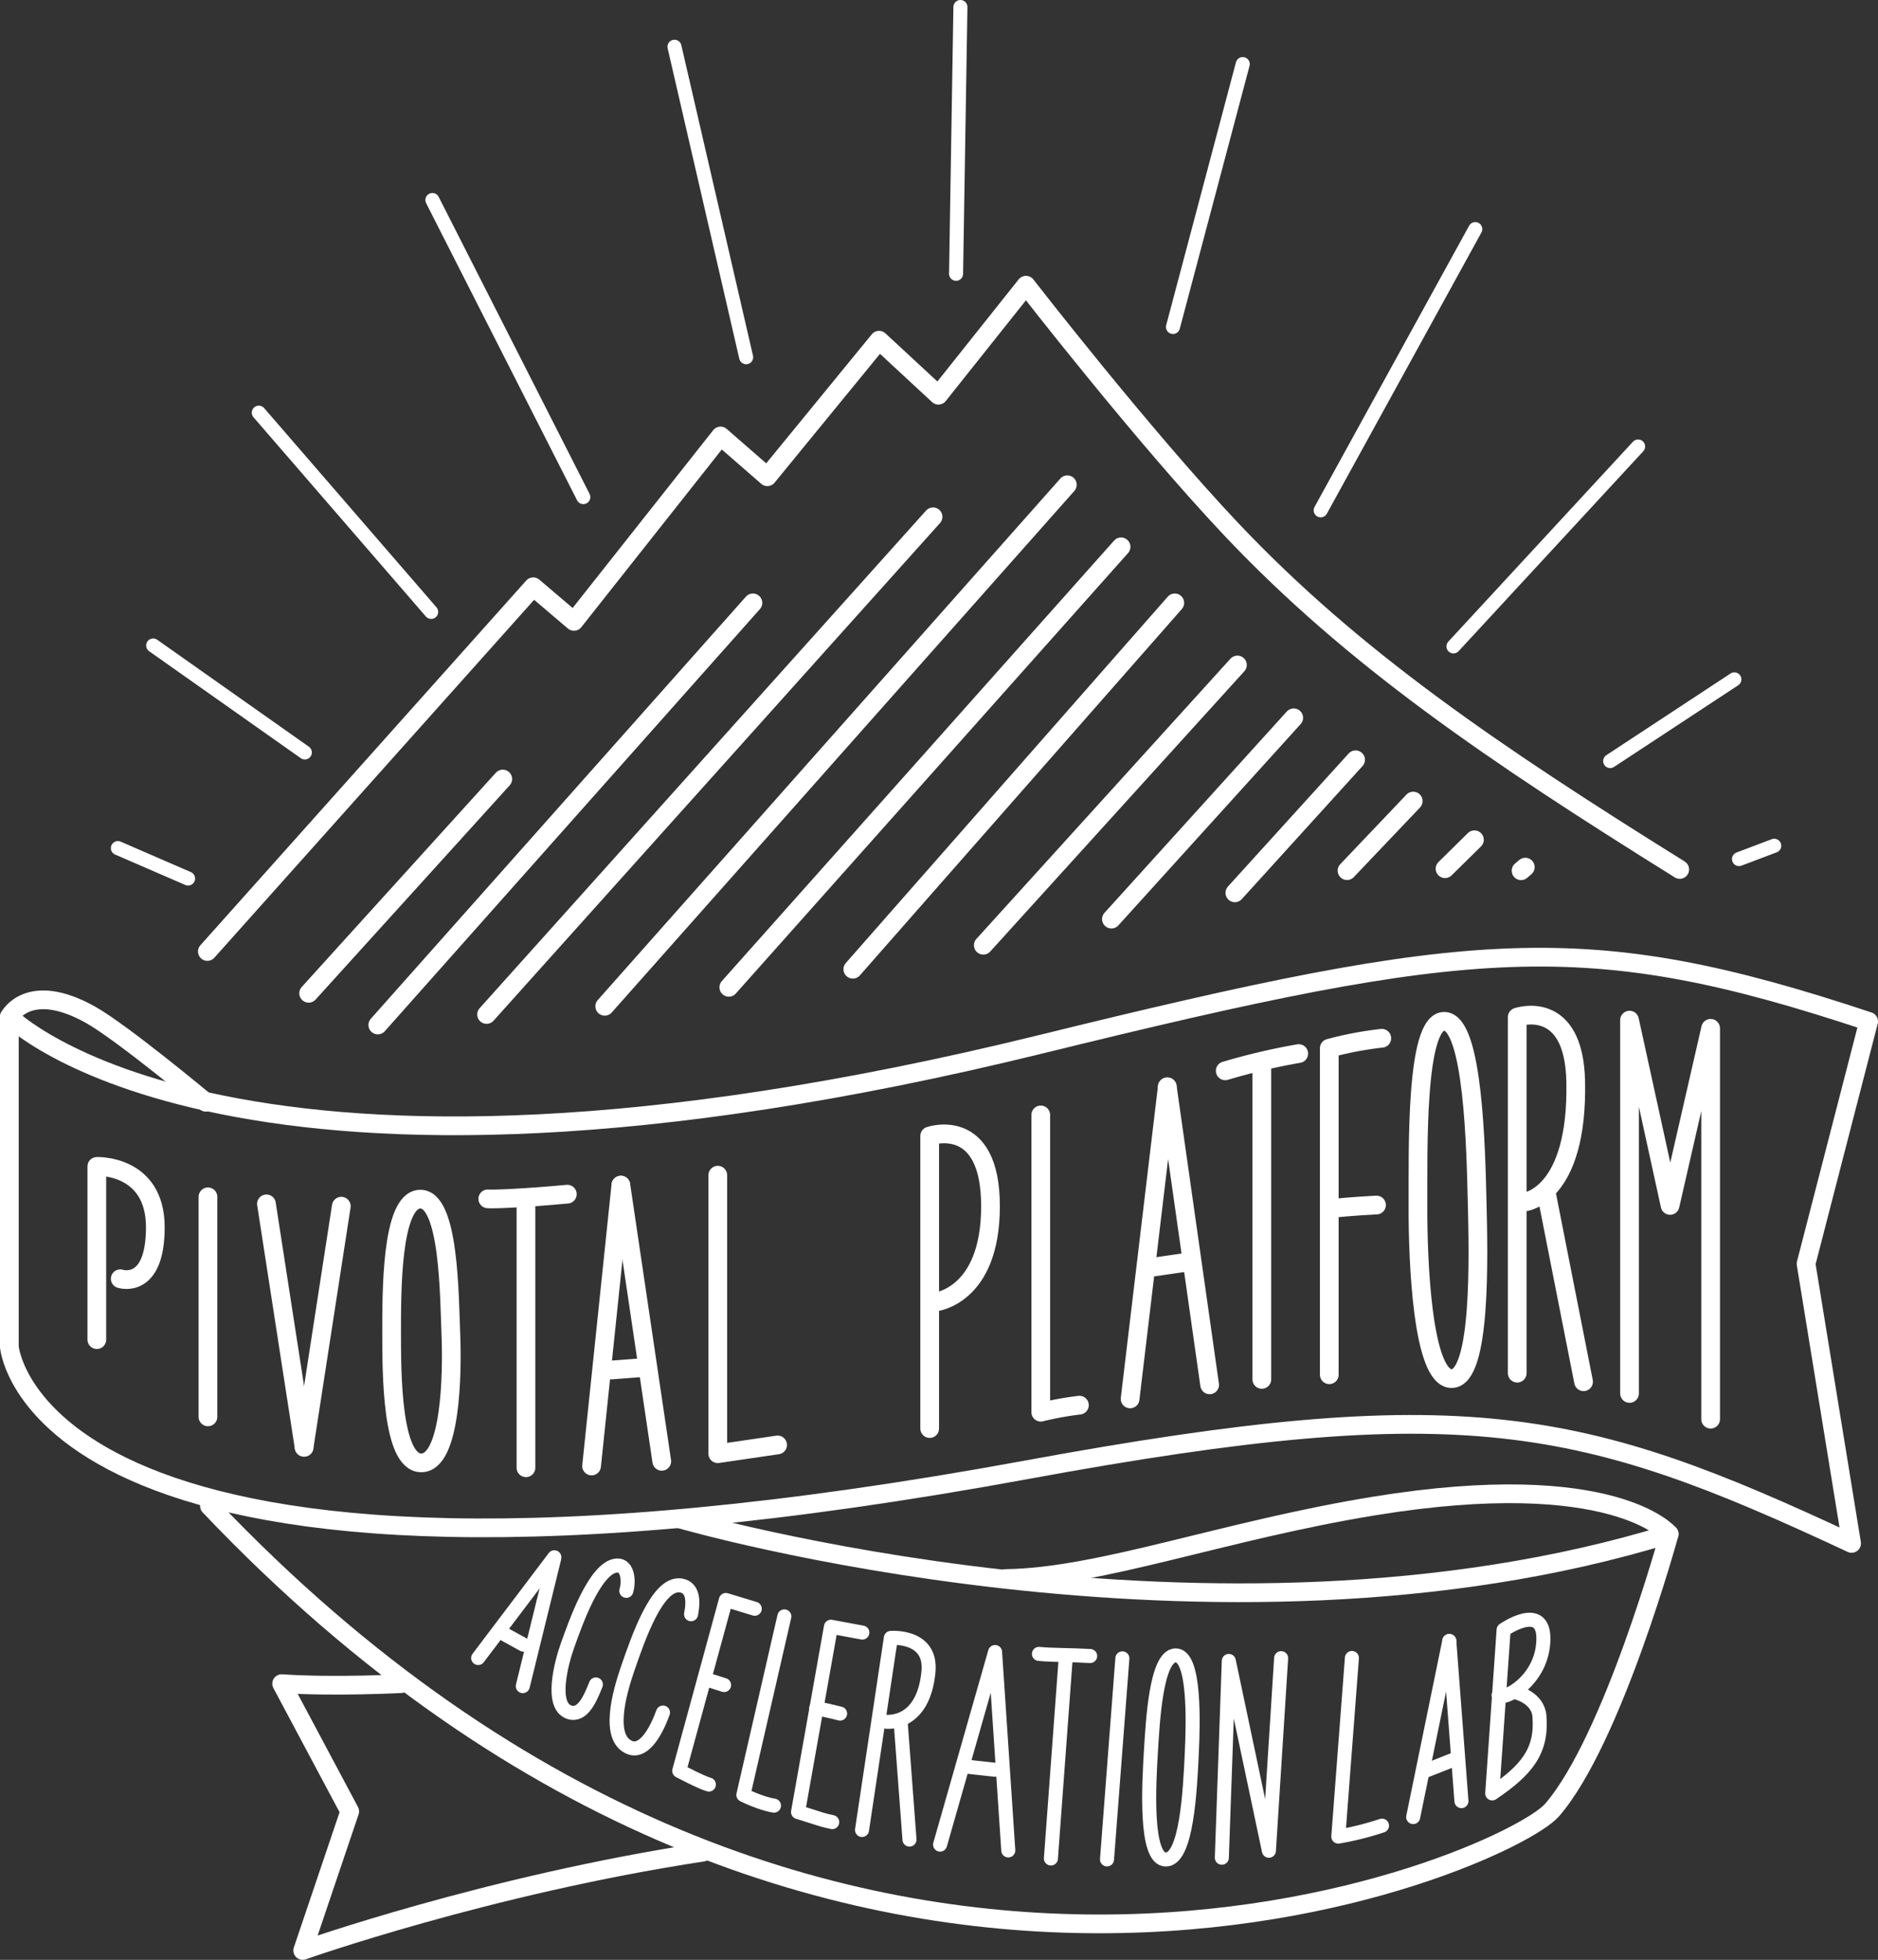 <svg xmlns="http://www.w3.org/2000/svg" viewBox="0 0 802.75 837.36"><rect x="0" y="0" width="802.75" height="837.36" fill="#333333" stroke="none"/><defs><style>.a,.b,.c,.d{fill:none;stroke:#fff;}.a,.b{stroke-miterlimit:10;}.b,.c{stroke-width:8px;}.c,.d{stroke-linecap:round;stroke-linejoin:round;}.d{stroke-width:6px;}</style></defs><title>Asset 1</title><path class="a" d="M922.46,748.79" transform="translate(0 -1.85)"/><path class="b" d="M547,500.3" transform="translate(0 -1.85)"/><path class="c" d="M791.46,661.29C676,607.3,626,595.44,439,629.8,14.5,707.79,4,577.3,4,577.3v-141S100,532.79,445,448c184.62-45.38,232.76-49.93,353.75-9.75L772,541.79Z" transform="translate(0 -1.85)"/><path class="c" d="M41.39,574.21v-74s25-1,25,26-15,22-15,22" transform="translate(0 -1.85)"/><path class="c" d="M397.39,612.21v-125s26-9,26,30-24,41-24,41" transform="translate(0 -1.85)"/><path class="c" d="M648.54,588.55V436.43s24.26-8.41,25,27.5c1,48.79-21.67,51.45-21.67,51.45" transform="translate(0 -1.85)"/><path class="c" d="M606.11,517.12c.11-22.59-1.28-79.49,11.4-78.89,12.29.57,13.35,54.79,13.9,77.37s1.84,75-10.83,75.27S606,539.71,606.11,517.12Z" transform="translate(0 -1.85)"/><path class="c" d="M192.73,572.21c-.67-16.67-.67-58.67-13.33-58-12.28.65-12,40.67-12,57.33s0,55.33,12.67,55.33S193.39,588.88,192.73,572.21Z" transform="translate(0 -1.85)"/><path class="c" d="M444.87,478.22v127a141.34,141.34,0,0,1,16.52-3" transform="translate(0 -1.85)"/><line class="c" x1="539.37" y1="589.36" x2="539.37" y2="455.69"/><line class="c" x1="498.96" y1="464.36" x2="483.06" y2="597.69"/><line class="c" x1="498.96" y1="464.36" x2="517.06" y2="591.69"/><line class="c" x1="129.98" y1="618.36" x2="113.89" y2="514.36"/><line class="c" x1="129.98" y1="618.36" x2="145.89" y2="515.36"/><line class="c" x1="493.1" y1="541.36" x2="506.83" y2="539.36"/><line class="c" x1="265.39" y1="506.36" x2="252.87" y2="626.36"/><line class="c" x1="265.39" y1="506.36" x2="282.87" y2="624.36"/><line class="c" x1="261.1" y1="585.36" x2="274.39" y2="584.36"/><path class="c" d="M588.39,516.71s-10.5.5-19.52,1.5" transform="translate(0 -1.85)"/><path class="c" d="M523.73,459.37A275.3,275.3,0,0,1,555.14,452" transform="translate(0 -1.85)"/><path class="c" d="M590.64,445.46a150.24,150.24,0,0,0-22.44,4.25v139.5" transform="translate(0 -1.85)"/><line class="c" x1="224.82" y1="627.11" x2="224.82" y2="512.11"/><path class="c" d="M208.5,514.07c1.69.24,15.51-.27,34-2" transform="translate(0 -1.85)"/><line class="c" x1="661.21" y1="510.86" x2="676.89" y2="590.36"/><polyline class="c" points="696.54 595.36 696.54 435.86 713.87 515.03 731.21 439.36 731.21 606.36"/><line class="c" x1="161.49" y1="437.94" x2="321.83" y2="257.59"/><line class="c" x1="131.93" y1="424.39" x2="214.91" y2="332.85"/><line class="c" x1="207.99" y1="433.44" x2="398.83" y2="220.81"/><line class="c" x1="258.49" y1="429.95" x2="456.23" y2="207.12"/><line class="c" x1="311.53" y1="421.84" x2="479.2" y2="233.64"/><line class="c" x1="364.54" y1="414.11" x2="502.16" y2="257.59"/><line class="c" x1="420.31" y1="403.86" x2="528.93" y2="284.12"/><line class="c" x1="475.08" y1="392.7" x2="553" y2="306.69"/><line class="c" x1="527.84" y1="381.47" x2="579.45" y2="324.62"/><line class="c" x1="575.78" y1="372" x2="604.08" y2="342.26"/><line class="c" x1="617.68" y1="371.16" x2="630.24" y2="358.8"/><line class="c" x1="650.18" y1="372.03" x2="651.98" y2="370.49"/><path class="c" d="M88.64,408.38,227.93,252.55l17.41,14.8L308,188.13l20,17.41,47.75-58.33,25.38,23.5,37.43-47s49.77,64.15,88,104.55C578.4,283,637.95,323.48,718,373.33" transform="translate(0 -1.85)"/><path class="c" d="M4,436.31s8.11-15.67,34.5-1C52,442.8,88,472.8,88,472.8" transform="translate(0 -1.85)"/><path class="c" d="M290.49,650.79s228,66.5,423,6.5c0,0-24.07,87.93-50.07,117.93-19,22-307,151-573.89-129.93" transform="translate(0 -1.85)"/><path class="c" d="M713.47,657.29s-23.58-28.67-126-12c-64.5,10.5-117.08,30.43-157.49,31" transform="translate(0 -1.85)"/><path class="c" d="M171.39,721.21s-28.5,1.5-51,0l29.1,54.57-20.1,59.43s79-28,171-42" transform="translate(0 -1.85)"/><line class="d" x1="385.04" y1="736.49" x2="388.76" y2="785.98"/><path class="d" d="M509.44,750.72c.56-12.1,1.55-41.86-7-41.58-8.32.28-9.72,28.71-10.47,40.81-.87,14.06-2.67,46.29,6.31,46.39S508.7,766.71,509.44,750.72Z" transform="translate(0 -1.85)"/><path class="d" d="M267.72,681.55c1.22-4.07.68-11-3.92-10.83-9.57.4-18.2,25.87-21.08,33.79s-7.59,26.21.63,28.91c5.69,1.87,8.91-5.75,11.36-11.87" transform="translate(0 -1.85)"/><path class="d" d="M295.39,691.55c2-10-1.83-12-4.67-12.33-9.79-1-17.77,22.07-22.47,35.71-3.61,10.47-8.86,29.62.93,33.56,5.45,2.19,10.59-5,14.21-14.93" transform="translate(0 -1.85)"/><line class="d" x1="236.96" y1="665.36" x2="204.39" y2="708.4"/><line class="d" x1="236.86" y1="665.96" x2="223.47" y2="720.41"/><line class="d" x1="216.01" y1="698.44" x2="223.73" y2="702.69"/><path class="d" d="M303,764.32c-3.19-.86-12.66-5.86-12.66-5.86l19.93-73,12.35,3.75" transform="translate(0 -1.85)"/><path class="d" d="M309.51,721.8s-4.12-1.34-8.38-2.63" transform="translate(0 -1.85)"/><path class="d" d="M355.73,780.36c-4.15-.9-3.84-.89-14.61-4.3l14.07-79.17,13.42,2.49" transform="translate(0 -1.85)"/><path class="d" d="M359.1,734s-5.2-1.36-10.19-2.27" transform="translate(0 -1.85)"/><path class="d" d="M444.09,708.5c5.31.54,14.21.44,21.9.9" transform="translate(0 -1.85)"/><path class="d" d="M335.27,692.48l-17.52,76.27s7.4,3.7,13.08,4.57" transform="translate(0 -1.85)"/><line class="d" x1="449.21" y1="794.05" x2="455.6" y2="707.51"/><line class="d" x1="473.19" y1="794.45" x2="479.76" y2="708.56"/><polyline class="d" points="547.62 708.47 542.39 790.75 525.25 709.65 522.27 793.73"/><path class="d" d="M368.47,783.72l12.33-82.06s17.59-1.45,16.07,14.49c-2.23,23.33-18.13,21.33-18.13,21.33" transform="translate(0 -1.85)"/><polyline class="d" points="401.84 788.13 425.34 705.85 430.99 790.61"/><line class="d" x1="413.31" y1="754.83" x2="425.29" y2="756.14"/><line class="c" x1="88.89" y1="511.36" x2="88.89" y2="605.36"/><polyline class="c" points="306.82 502.11 306.82 621.11 332.39 617.36"/><path class="d" d="M648.22,725s9.17,2.21,9.81,10.09c1.2,14.8-5.25,22.9-20.18,33l4.87-69.87s17.22-12,17,4c-.25,18-17.46,26.46-19.16,24" transform="translate(0 -1.85)"/><path class="d" d="M577.87,710.25l-5.81,76.3a128.06,128.06,0,0,0,18.67-4.67" transform="translate(0 -1.85)"/><line class="d" x1="619.5" y1="701.13" x2="604.06" y2="776.36"/><line class="d" x1="619.5" y1="701.13" x2="624.69" y2="769.55"/><line class="d" x1="609.06" y1="756.69" x2="620.89" y2="752.02"/><path class="d" d="M531.21,29.23" transform="translate(0 -1.85)"/><line class="d" x1="408.67" y1="116.98" x2="410.53" y2="3"/><path class="d" d="M288.31,21.83" transform="translate(0 -1.85)"/><path class="d" d="M401.21,0" transform="translate(0 -1.85)"/><path class="d" d="M630.61,99.73" transform="translate(0 -1.85)"/><line class="d" x1="531.21" y1="27.38" x2="501.39" y2="139.7"/><path class="d" d="M700.21,192.63" transform="translate(0 -1.85)"/><line class="d" x1="630.61" y1="97.88" x2="564.53" y2="218.04"/><line class="d" x1="688.27" y1="325.17" x2="741.36" y2="290.27"/><line class="d" x1="700.21" y1="190.77" x2="621.28" y2="276.18"/><line class="d" x1="318.94" y1="152.62" x2="288.31" y2="19.97"/><path class="d" d="M184.83,87.32" transform="translate(0 -1.85)"/><path class="d" d="M110.62,178.16" transform="translate(0 -1.85)"/><line class="d" x1="65.47" y1="275.79" x2="130.3" y2="321.49"/><line class="d" x1="249.34" y1="212.39" x2="184.83" y2="85.46"/><line class="d" x1="110.62" y1="176.31" x2="184.3" y2="261.44"/><line class="d" x1="50.39" y1="362.36" x2="80.39" y2="375.36"/><line class="d" x1="758.39" y1="361.36" x2="743.33" y2="367.05"/></svg>